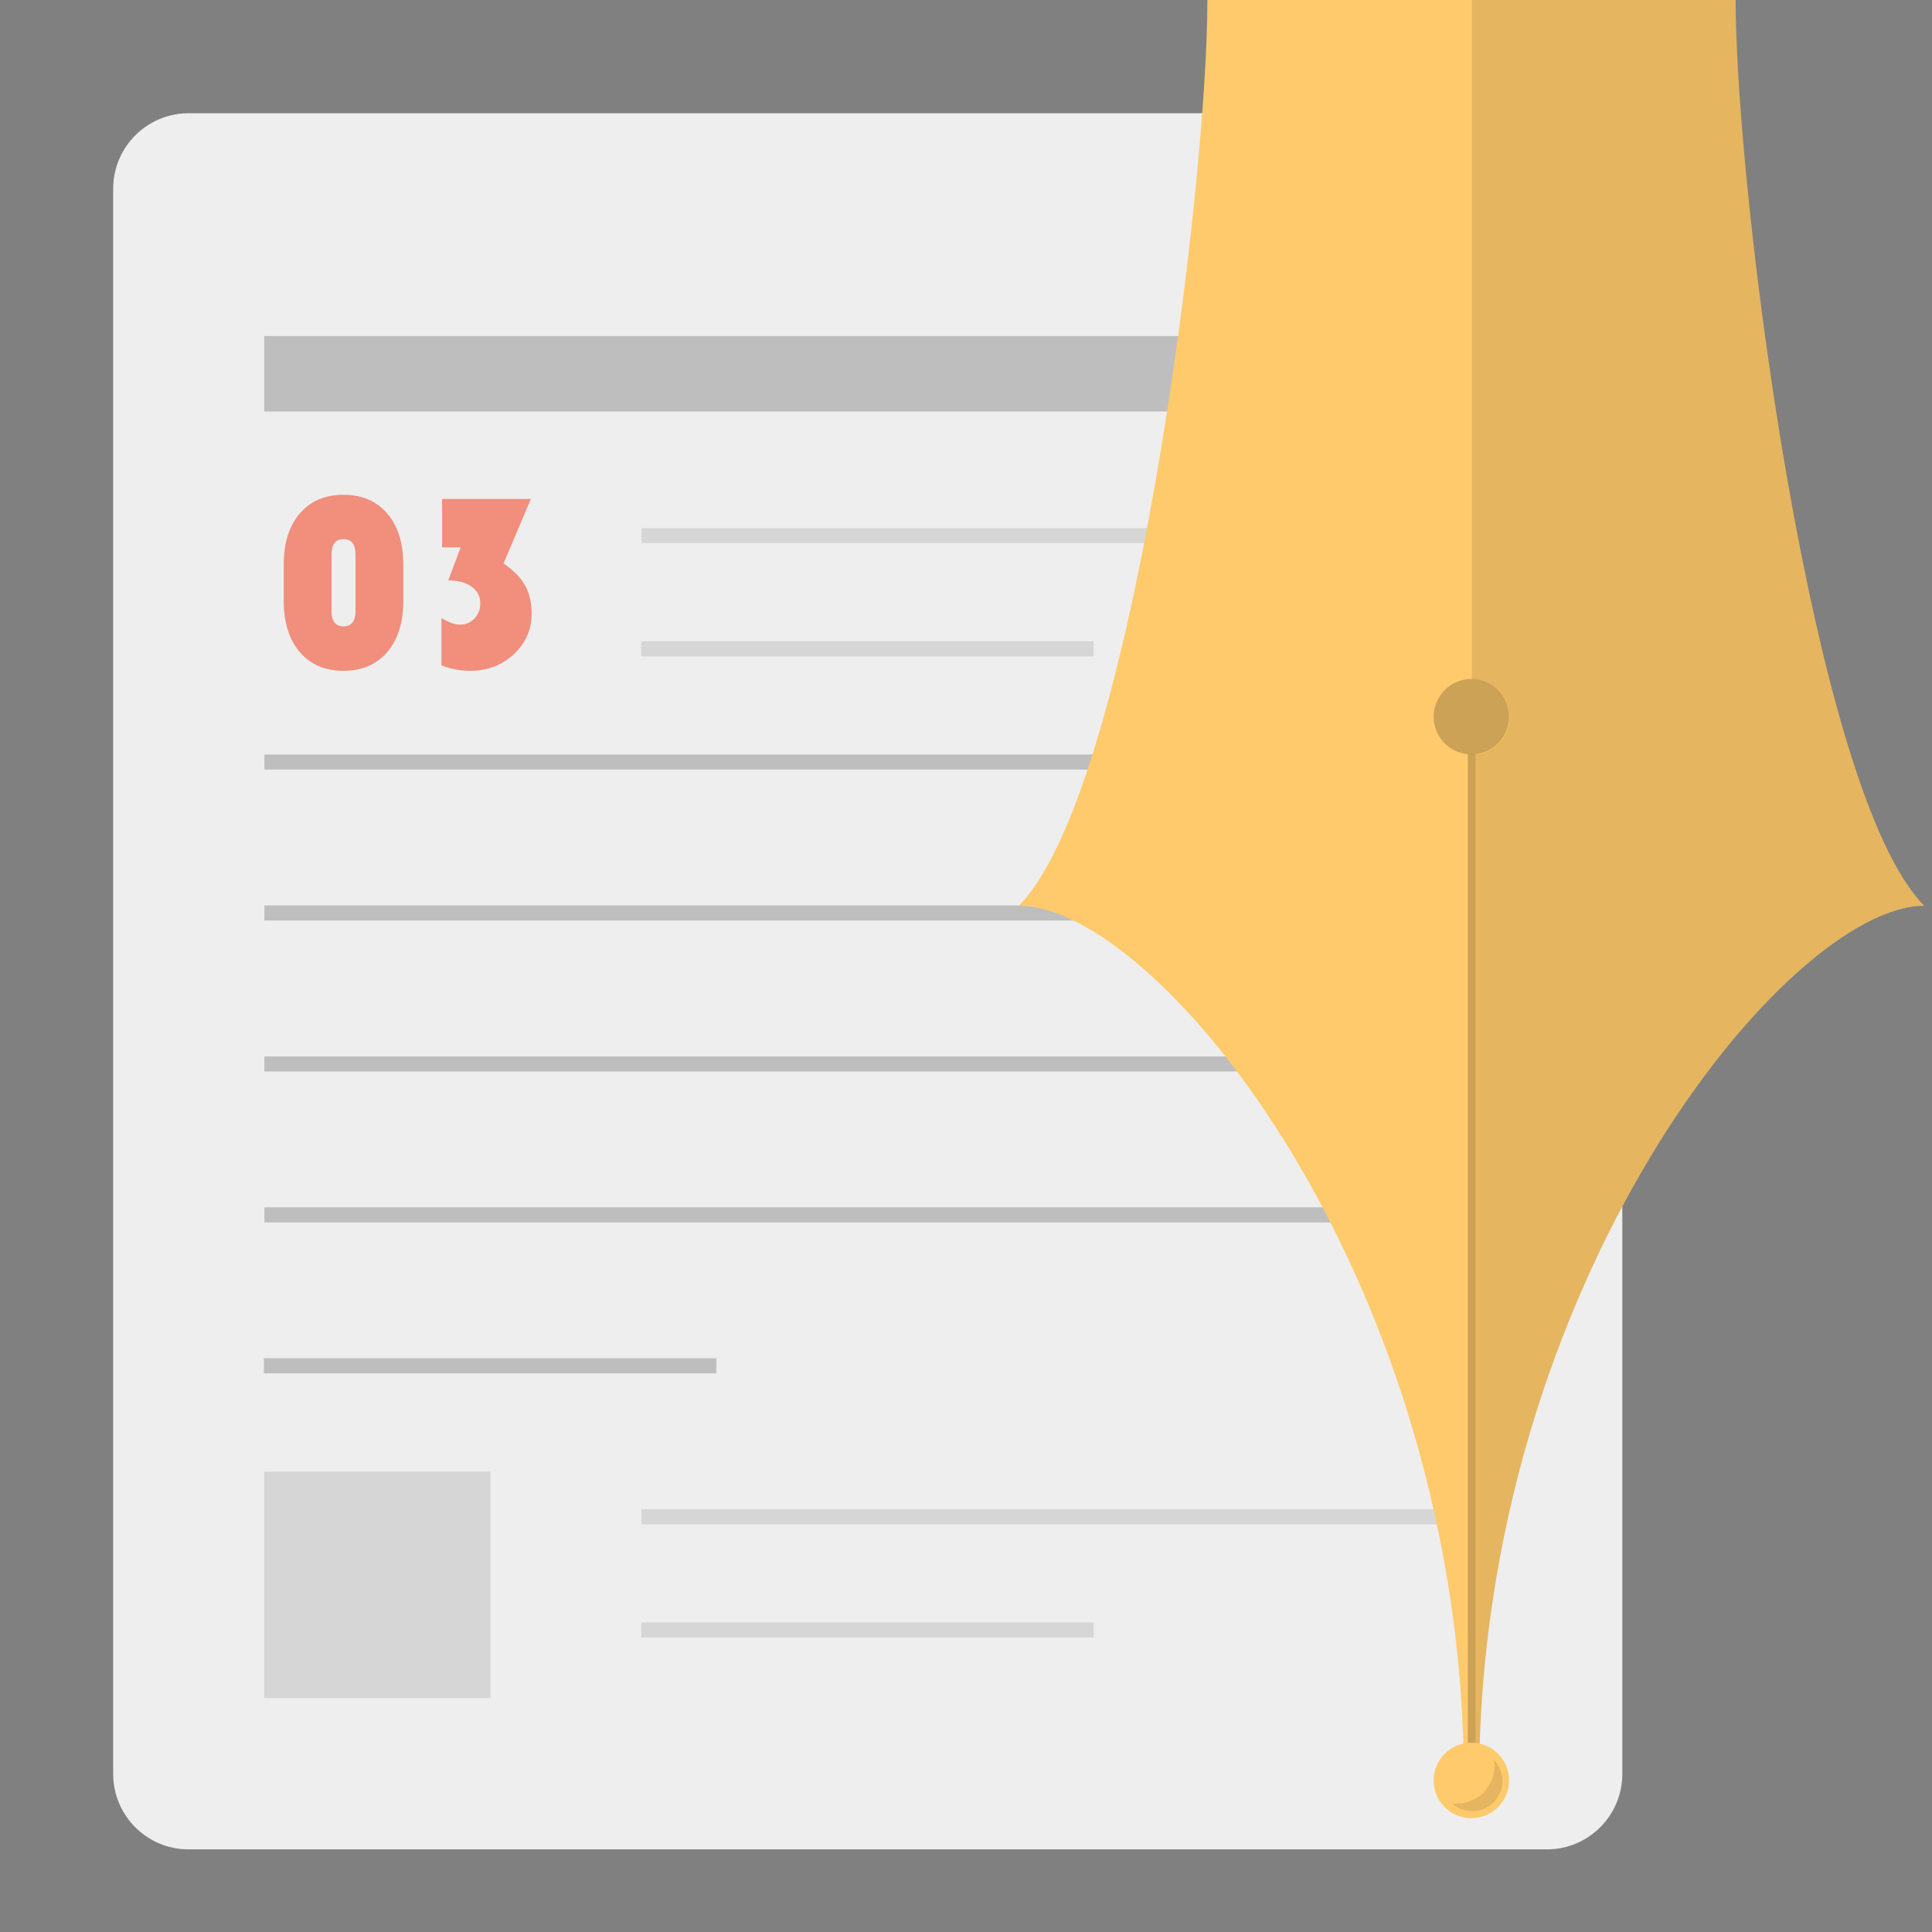 <?xml version="1.0" standalone="no"?><!DOCTYPE svg PUBLIC "-//W3C//DTD SVG 1.1//EN" "http://www.w3.org/Graphics/SVG/1.1/DTD/svg11.dtd"><svg width="512px" height="512px" version="1.1" xmlns="http://www.w3.org/2000/svg" xmlns:xlink="http://www.w3.org/1999/xlink" xml:space="preserve" style="fill-rule:evenodd;clip-rule:evenodd;stroke-linejoin:round;stroke-miterlimit:1.414;"><rect width="100%" height="100%" fill="#808080" stroke="none"/><g><g id="Layer1" transform="matrix(1,0,0,1,30,20)"><g transform="matrix(1.019,-1.80302e-17,-1.80302e-17,1.093,-40.767,-54.534)"><path d="M432.478,77.357c0,-10.108 -8.786,-18.302 -19.624,-18.302l-353.23,0c-10.838,0 -19.624,8.194 -19.624,18.302l0,384.341c0,10.108 8.786,18.302 19.624,18.302l353.23,0c10.838,0 19.624,-8.194 19.624,-18.302l0,-384.341Z" style="fill:#eee;"/></g><g transform="matrix(1.143,0,0,1,-97.143,-10.945)"><rect x="120" y="80" width="280" height="20" style="fill:#000;fill-opacity:0.2;"/></g><g transform="matrix(1,0,0,1,2.109,7.83)"><path d="M43.092,131.486l0,-9.766c0,-5.686 1.416,-10.178 4.248,-13.477c2.832,-3.299 6.689,-4.948 11.572,-4.948c4.883,0 8.746,1.649 11.588,4.948c2.843,3.299 4.264,7.791 4.264,13.477l0,9.766c0,5.686 -1.421,10.183 -4.264,13.493c-2.843,3.309 -6.706,4.964 -11.588,4.964c-4.883,0 -8.74,-1.655 -11.572,-4.964c-2.832,-3.309 -4.248,-7.807 -4.248,-13.493ZM55.755,119.117l0,14.974c0,2.713 1.053,4.069 3.158,4.069c2.127,0 3.19,-1.356 3.19,-4.069l0,-14.974c0,-2.713 -1.063,-4.069 -3.19,-4.069c-2.105,0 -3.158,1.356 -3.158,4.069Z" style="fill:#f18e7c;fill-rule:nonzero;"/><path d="M85.052,104.403l23.535,0l-7.259,17.09c2.604,1.758 4.498,3.684 5.68,5.778c1.183,2.094 1.774,4.574 1.774,7.438c0,4.275 -1.573,7.883 -4.72,10.824c-3.147,2.941 -7.02,4.411 -11.621,4.411c-2.539,0 -5.056,-0.477 -7.552,-1.432l0,-12.565c1.888,1.172 3.526,1.758 4.915,1.758c1.519,0 2.794,-0.543 3.825,-1.628c1.031,-1.085 1.546,-2.431 1.546,-4.036c0,-1.845 -0.77,-3.315 -2.311,-4.411c-1.541,-1.096 -3.602,-1.644 -6.185,-1.644l3.288,-8.757l-4.915,0l0,-12.825Z" style="fill:#f18e7c;fill-rule:nonzero;"/></g><g transform="matrix(0.545,-7.36255e-16,-7.36255e-16,3.551,63.636,-205.145)"><rect x="140" y="100" width="220" height="1.126" style="fill:#000;fill-opacity:0.102;"/></g><g transform="matrix(1,-6.24924e-16,-6.24924e-16,3.551,7.09446e-14,-235.145)"><rect x="140" y="100" width="220" height="1.126" style="fill:#000;fill-opacity:0.102;"/></g><g transform="matrix(1,-6.24924e-16,-6.24924e-16,3.551,7.09446e-14,24.855)"><rect x="140" y="100" width="220" height="1.126" style="fill:#000;fill-opacity:0.102;"/></g><g transform="matrix(0.545,-7.36255e-16,-7.36255e-16,3.551,63.636,54.855)"><rect x="140" y="100" width="220" height="1.126" style="fill:#000;fill-opacity:0.102;"/></g><g transform="matrix(1.455,-5.13592e-16,-5.13592e-16,3.551,-163.636,-175.145)"><rect x="140" y="100" width="220" height="1.126" style="fill:#000;fill-opacity:0.2;"/></g><g transform="matrix(1.455,-5.13592e-16,-5.13592e-16,3.551,-163.636,-135.145)"><rect x="140" y="100" width="220" height="1.126" style="fill:#000;fill-opacity:0.2;"/></g><g transform="matrix(1.455,-5.13592e-16,-5.13592e-16,3.551,-163.636,-95.144)"><rect x="140" y="100" width="220" height="1.126" style="fill:#000;fill-opacity:0.2;"/></g><g transform="matrix(1.455,-5.13592e-16,-5.13592e-16,3.551,-163.636,-55.145)"><rect x="140" y="100" width="220" height="1.126" style="fill:#000;fill-opacity:0.2;"/></g><g transform="matrix(0.545,-7.36255e-16,-7.36255e-16,3.551,-36.364,-15.145)"><rect x="140" y="100" width="220" height="1.126" style="fill:#000;fill-opacity:0.2;"/></g><g transform="matrix(0.75,0,0,0.75,10,100)"><rect x="40" y="360" width="80" height="80" style="fill:#000;fill-opacity:0.102;"/></g></g><g transform="matrix(1.132,-2.81362e-19,-2.28888e-19,0.922,-67.866,0)"><path d="M342.615,0c-5.68434e-14,54.368 -17.656,227.798 -44.167,260.339c32.891,-0.032 104.242,108.481 104.233,251.661c-4.07931e-07,0.007 1.767,5.68434e-14 1.767,5.68434e-14c-0.001,0 1.767,0.019 1.767,0c0.008,-143.191 72.241,-251.601 104.233,-251.661c-26.405,-32.534 -44.167,-206.073 -44.167,-260.339l-123.667,0Z" style="fill:#ffca6b;"/></g><g transform="matrix(1,0,0,38.101,-0.104,-17326.6)"><rect x="389.104" y="460" width="2.036" height="7.008" style="fill:#000;fill-opacity:0.2;"/></g><g transform="matrix(0.526,-9.49865e-17,-3.60949e-16,0.526,184.792,72.632)"><path d="M390,204c10.493,0 19,8.507 19,19c0,10.493 -8.507,19 -19,19c-10.493,0 -19,-8.507 -19,-19c0,-10.493 8.507,-19 19,-19Z" style="fill:#000;fill-opacity:0.2;"/></g><path d="M270.055,239.927l0,0.073l-0.055,-0l0.055,-0.073ZM390.055,180l0,-180l69.945,-6.28279e-15c0,50.026 20.116,209.999 50,240c-36.217,0.055 -117.99,99.996 -118,232c-1.14914e-06,0.016 -1.627,0.003 -1.945,0l0,-4.993l0.981,0l0,-267.008l-0.981,0l0.065,-0c5.493,-0.035 9.935,-4.499 9.935,-10c0,-5.523 -4.477,-10 -10,-10Z" style="fill:#000;fill-opacity:0.102;"/><g transform="matrix(3.333,0,0,3.333,-909.945,-1104.67)"><path d="M390,470c1.657,0 3,1.343 3,3c0,1.657 -1.343,3 -3,3c-1.657,0 -3,-1.343 -3,-3c0,-1.657 1.343,-3 3,-3Z" style="fill:#ffca6b;"/></g><g transform="matrix(2,0,0,2,-389.945,-472.015)"><path d="M392.941,469.231c0.69,0.719 1.114,1.695 1.114,2.77c0,2.209 -1.791,4 -4,4c-1.036,0 -1.981,-0.394 -2.691,-1.04c0.208,0.026 0.42,0.04 0.636,0.04c2.761,0 5,-2.239 5,-5c0,-0.262 -0.02,-0.518 -0.059,-0.769Z" style="fill:#000;fill-opacity:0.102;"/></g></g></svg>